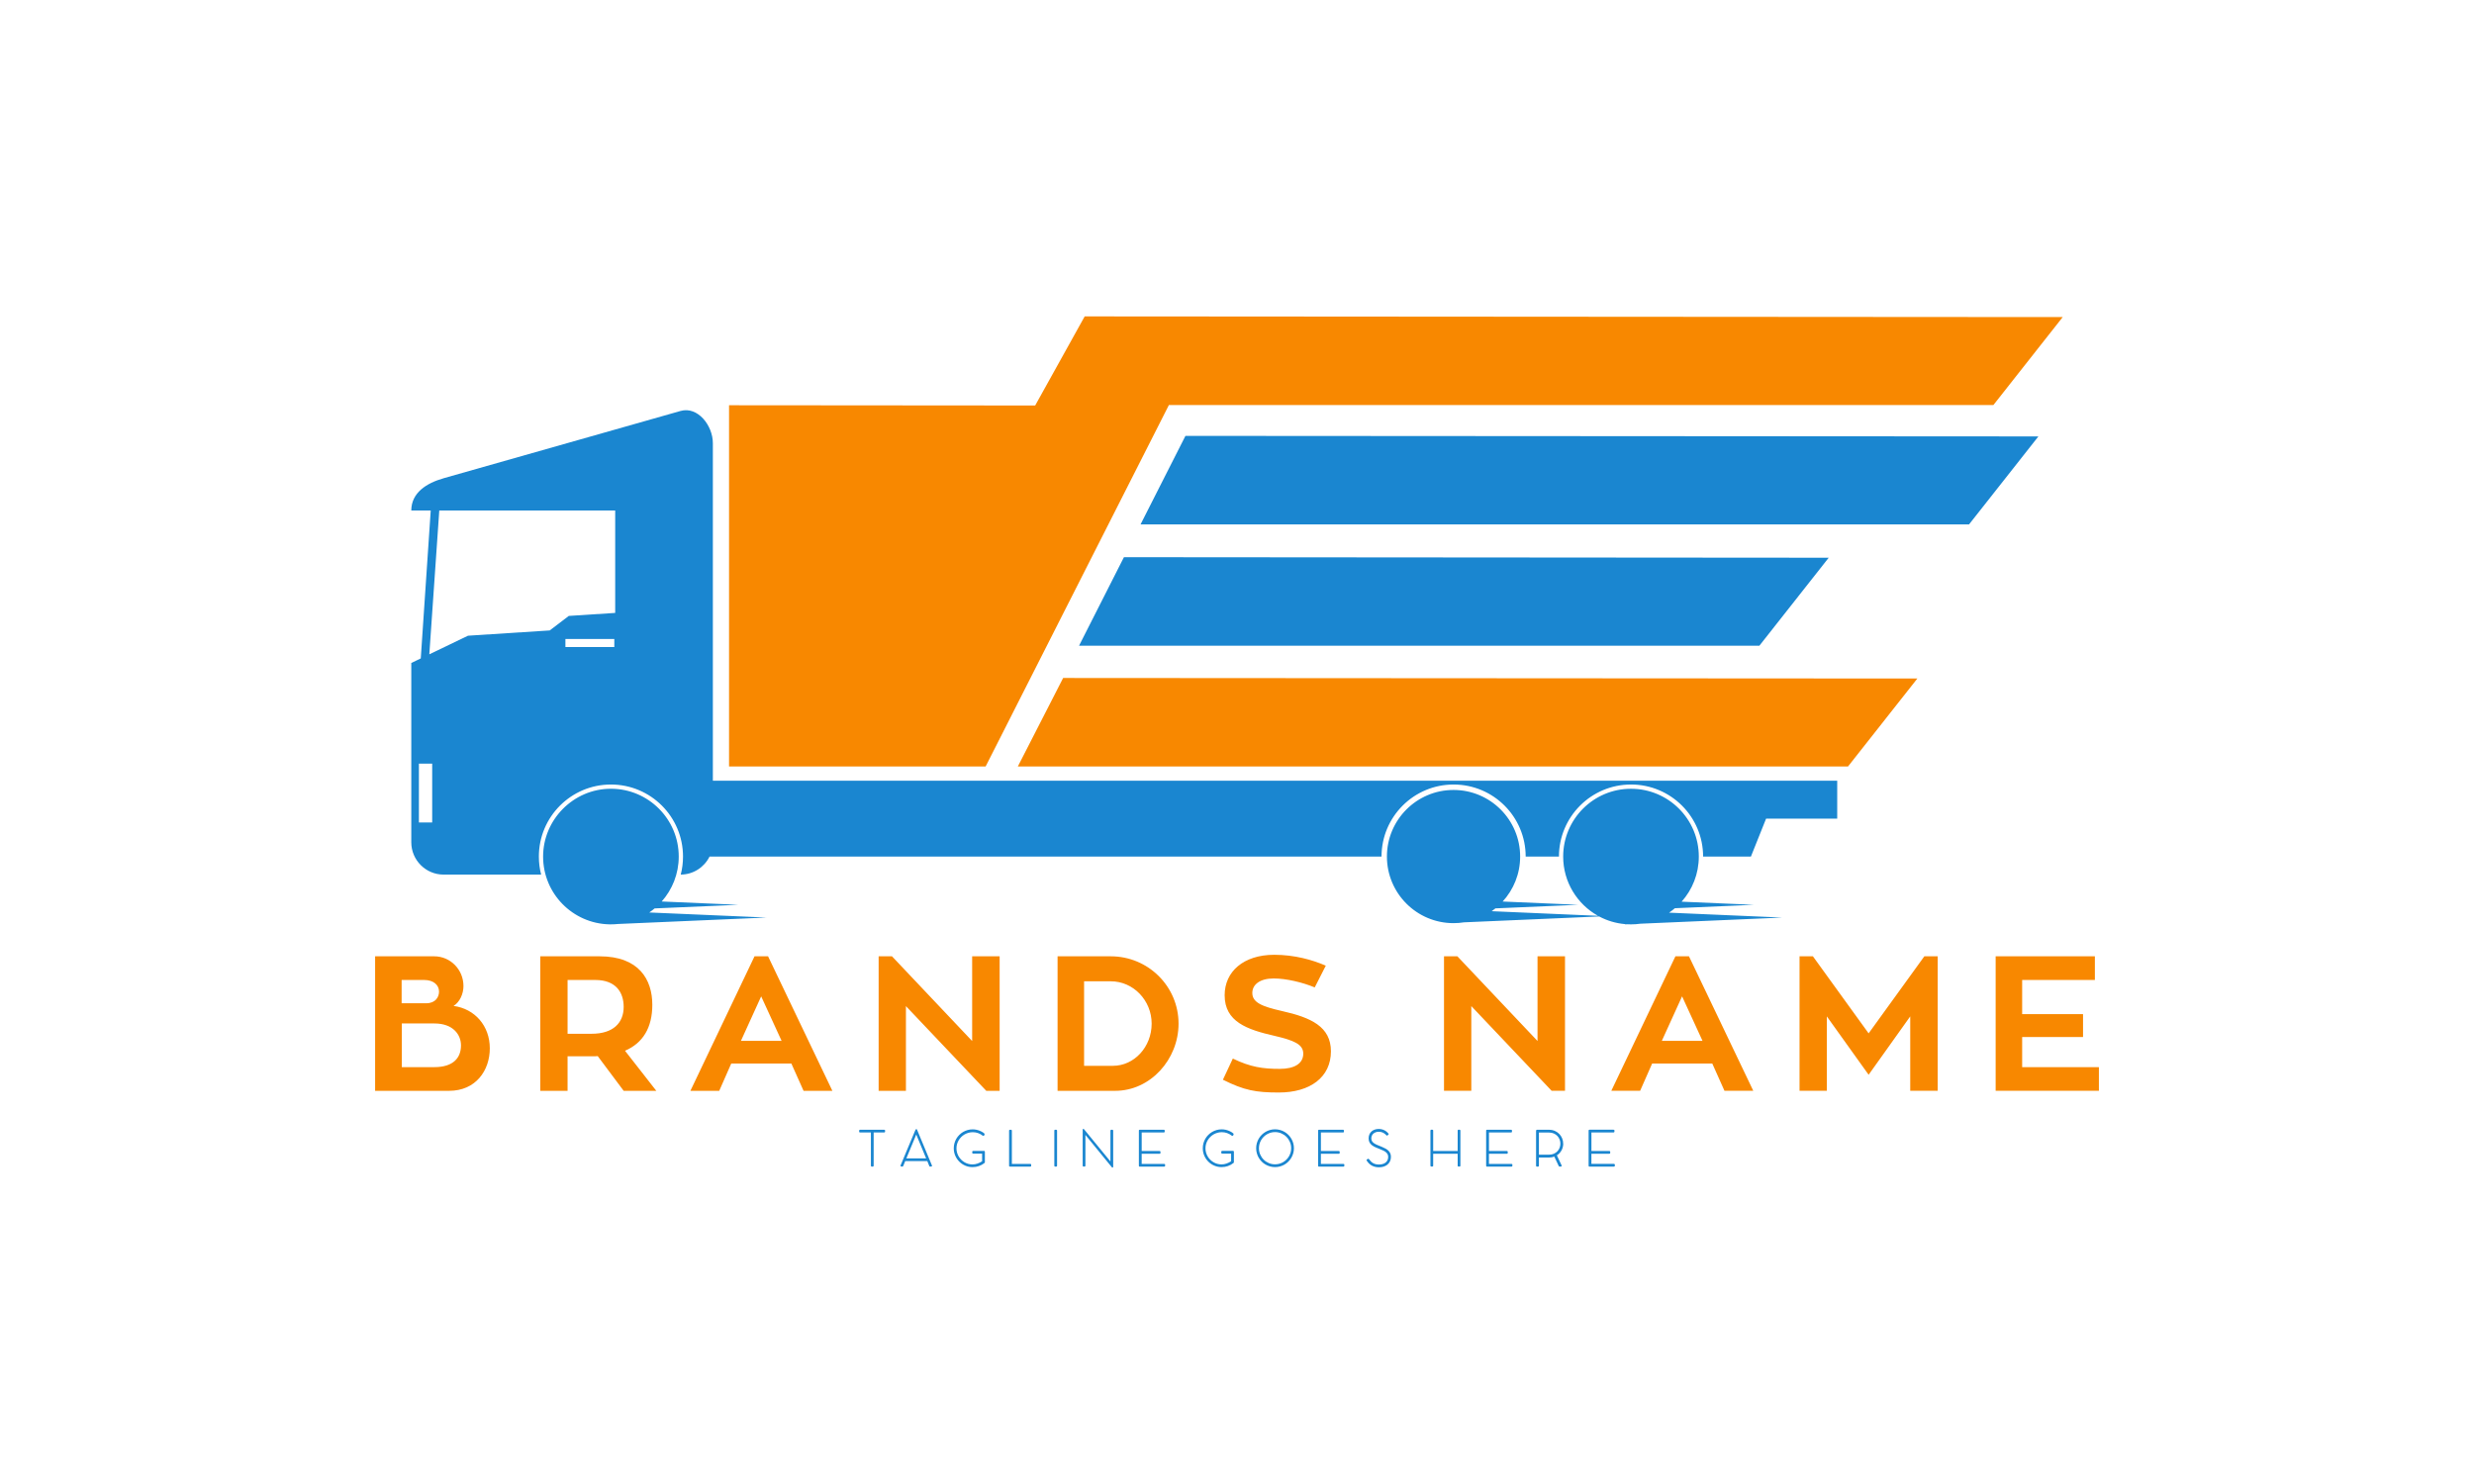 <?xml version="1.0" encoding="UTF-8"?>
<svg id="_レイヤー_2" data-name="レイヤー 2" xmlns="http://www.w3.org/2000/svg" viewBox="0 0 1200 720">
  <rect x="0" y="0" width="1200" height="720" fill="#333333" stroke="none"/>
  <defs>
    <style>
      .cls-1, .cls-2 {
        fill: #f88800;
      }

      .cls-3, .cls-4 {
        fill: #1a86d0;
      }

      .cls-2, .cls-4, .cls-5 {
        fill-rule: evenodd;
      }

      .cls-5 {
        fill: #fff;
      }
    </style>
  </defs>
  <g id="_レイヤー_1-2" data-name="レイヤー 1">
    <g>
      <polygon class="cls-5" points="0 0 1200 0 1200 720 0 720 0 0 0 0"/>
      <path class="cls-1" d="m224.8,478.42c0-8.05-6.39-14.44-14.16-14.44h-28.69v65.26h35.91c12.87,0,19.72-9.81,19.72-20.64s-7.22-19.16-17.59-20.55c3.05-1.85,4.81-5.92,4.81-9.63h0Zm-29.99-2.96h10.92c4.63,0,7.22,2.5,7.22,5.65,0,2.68-1.76,5.65-6.2,5.65h-11.94v-11.29h0Zm.09,42.3v-21.2h15.83c8.98,0,12.87,5.37,12.87,10.64,0,6.11-3.8,10.55-12.96,10.55h-15.74Zm107.61,11.48h15.83l-15.18-19.44c8.61-3.7,13.24-11.11,13.24-22.31,0-12.22-6.48-23.51-25.55-23.51h-28.79v65.26h13.24v-16.75h12.13c.83,0,1.76,0,2.5-.09l12.59,16.85h0Zm-27.21-53.78h13.42c10.27,0,13.79,6.29,13.79,13.05,0,7.68-5,13.05-15.55,13.05h-11.66v-26.1h0Zm114.46,53.78h13.98l-31.19-65.26h-6.57l-31.1,65.26h13.98l5.83-13.24h29.16l5.92,13.24h0Zm-20.55-45.82l9.9,21.57h-19.72l9.81-21.57h0Zm102.33-19.44v41.1l-38.88-41.1h-6.48v65.26h13.24v-41.1l38.97,41.1h6.48v-65.26h-13.33Zm100.11,32.67c0-18.05-14.72-32.67-32.86-32.67h-25.82v65.26h27.95c17.12,0,30.73-15.27,30.73-32.58h0Zm-45.82,20.46v-41.01h12.96c10.92,0,19.81,9.26,19.81,20.55s-8.42,20.46-18.79,20.46h-13.98Zm96.04-26.57c-9.81-2.22-14.44-4.17-14.44-8.79,0-4.07,3.7-7.03,10.37-7.03,6.11,0,14.16,1.94,19.9,4.35l5.37-10.55c-6.39-2.78-15.09-5.28-24.99-5.28-14.9,0-24.07,8.15-24.07,19.62,0,12.87,10.83,16.66,24.25,19.72,9.53,2.22,13.88,4.16,13.88,8.61,0,4.81-4.26,7.4-11.39,7.4-8.15,0-14.16-.83-22.77-5l-4.81,10.27c10.37,5.18,16.01,6.2,27.12,6.2,15.18,0,25.27-7.4,25.27-19.99,0-11.94-9.63-16.38-23.7-19.53h0Zm123.9-26.57v41.1l-38.88-41.1h-6.48v65.26h13.24v-41.1l38.97,41.1h6.48v-65.26h-13.33Zm90.67,65.26h13.98l-31.19-65.26h-6.57l-31.1,65.26h13.98l5.83-13.24h29.16l5.92,13.24h0Zm-20.55-45.82l9.9,21.57h-19.72l9.81-21.57h0Zm117.51-19.44l-27.03,37.39-27.03-37.39h-6.48v65.26h13.24v-36.1l20.27,28.32,20.18-28.32v36.1h13.33v-65.26h-6.48Zm47.44,53.78v-14.62h29.53v-11.11h-29.53v-16.57h35.27v-11.48h-48.13v65.26h50.08v-11.48h-37.21Z"/>
      <path class="cls-3" d="m428.84,548.13c.14,0,.25.04.34.1.09.07.13.18.13.33v.43c0,.14-.04.25-.12.33-.08.08-.2.13-.35.13h-5.08v16.13c0,.29-.15.43-.45.43h-.44c-.29,0-.44-.14-.44-.43v-16.13h-5.25c-.3,0-.45-.15-.45-.46v-.43c0-.29.15-.44.45-.44h11.65Zm21.9,17.56c-.16-.39-.32-.77-.48-1.17-.16-.39-.32-.79-.48-1.18h-10.7l-.95,2.3c-.11.25-.27.37-.47.37-.27,0-.49-.04-.65-.12-.16-.08-.24-.16-.24-.27,0-.07.02-.14.05-.2l7.03-16.81c.03-.07.07-.16.12-.25.05-.1.1-.18.15-.27.05-.08.1-.16.16-.21.06-.06.11-.08.16-.08.16,0,.28.09.36.27l7.24,17.39s.03.06.04.11c0,.05.01.09.01.12,0,.09-.09.16-.28.23-.18.07-.39.1-.63.1-.21,0-.36-.11-.45-.32h0Zm-11.12-3.67h9.6l-4.38-10.57c-.06-.16-.13-.32-.2-.49-.07-.16-.14-.32-.21-.49-.02,0-.02,0-.02.02l-4.79,11.53h0Zm37.64-3.66c.28,0,.43.14.45.42v5.13c-.02.18-.09.3-.23.36l-.04.04c-.78.62-1.65,1.1-2.62,1.44-.97.34-1.99.51-3.07.51-1.27,0-2.45-.24-3.57-.72-1.11-.48-2.08-1.13-2.9-1.96-.82-.83-1.48-1.8-1.95-2.91-.48-1.12-.71-2.3-.71-3.57,0-.83.11-1.64.32-2.42.22-.79.53-1.52.92-2.19.4-.68.87-1.3,1.43-1.85.56-.56,1.17-1.04,1.85-1.44.68-.4,1.4-.71,2.18-.93.78-.22,1.59-.33,2.44-.33.64,0,1.26.06,1.86.19.6.13,1.17.31,1.74.55.18.08.39.18.65.31.26.12.5.26.73.41.23.15.43.3.59.45.16.15.24.29.24.42,0,.06-.01.14-.04.24-.03.1-.07.19-.12.28-.05.09-.12.16-.19.23-.07.06-.16.1-.25.1-.11,0-.22-.04-.32-.13-.68-.54-1.43-.95-2.24-1.24-.81-.29-1.67-.43-2.58-.43-.74,0-1.44.1-2.12.29-.68.19-1.31.47-1.9.81-.59.35-1.12.76-1.59,1.24-.48.49-.89,1.01-1.23,1.59-.34.58-.61,1.2-.79,1.85-.18.66-.28,1.34-.28,2.03s.09,1.42.28,2.08c.19.66.45,1.28.79,1.86.34.58.74,1.11,1.22,1.58.48.48,1,.89,1.58,1.23.57.34,1.19.61,1.85.79.66.18,1.34.28,2.05.28.84,0,1.65-.14,2.43-.42.78-.28,1.53-.65,2.24-1.11v-3.71h-4.34c-.14,0-.25-.04-.33-.12-.08-.08-.12-.19-.12-.32v-.43c0-.3.15-.45.45-.45h5.22Zm22.47,6.33c.14,0,.24.04.32.11.08.07.12.19.12.34v.44c0,.14-.04.24-.12.32-.08.08-.19.12-.32.12h-9.83c-.14,0-.25-.04-.33-.11-.08-.07-.12-.18-.12-.32v-17.02c0-.14.04-.24.12-.32.08-.08.2-.11.34-.11h.44c.14,0,.25.04.33.11.08.07.12.18.12.32v16.13h8.93Zm11.66-16.13c0-.14.04-.24.12-.32.08-.08.18-.11.33-.11h.43c.14,0,.24.04.33.11.08.08.12.18.12.32v17.02c0,.29-.15.43-.45.43h-.43c-.3,0-.45-.14-.45-.43v-17.02h0Zm15.08,2.12v14.89c0,.29-.15.43-.45.43h-.42c-.3,0-.45-.14-.45-.43v-17.45c0-.09.02-.18.06-.27.04-.09.12-.14.26-.14.11,0,.21.05.3.14,2.15,2.62,4.29,5.23,6.42,7.83,2.13,2.6,4.27,5.21,6.42,7.83v-14.95c0-.29.15-.43.45-.43h.44c.29,0,.44.14.44.43v17.53c0,.08-.03.17-.07.25-.04.09-.13.13-.27.13s-.24-.06-.32-.17l-12.79-15.64h0Zm38.01-2.56c.3,0,.46.15.46.45v.43c0,.14-.04.25-.11.33-.08.08-.19.12-.34.12h-10.72v8.98h8.66c.14,0,.25.04.33.11.08.07.12.19.12.35v.44c0,.14-.04.25-.12.33-.08.08-.19.12-.34.12h-8.66v4.91h10.91c.31,0,.46.15.46.45v.44c0,.29-.15.44-.45.44h-11.89c-.14,0-.24-.04-.3-.12-.06-.08-.09-.18-.09-.31v-17.03c0-.18.05-.3.14-.36.09-.05.2-.08.31-.08h11.62Zm33.56,10.23c.28,0,.43.14.45.42v5.13c-.02.18-.09.3-.23.36l-.04.04c-.78.62-1.65,1.1-2.62,1.44-.97.34-1.99.51-3.07.51-1.27,0-2.45-.24-3.57-.72-1.11-.48-2.08-1.13-2.9-1.96-.82-.83-1.48-1.8-1.95-2.91-.48-1.12-.71-2.3-.71-3.57,0-.83.11-1.64.32-2.42.22-.79.53-1.52.92-2.19.4-.68.87-1.3,1.43-1.85.56-.56,1.17-1.04,1.85-1.44.68-.4,1.4-.71,2.18-.93.78-.22,1.59-.33,2.44-.33.64,0,1.26.06,1.86.19.6.13,1.18.31,1.74.55.18.08.39.18.65.31.26.12.5.26.73.41.23.15.43.3.59.45.16.15.24.29.24.42,0,.06-.01.14-.04.24-.03.1-.07.19-.12.28-.05.09-.12.16-.19.23-.07.06-.16.1-.25.1-.11,0-.22-.04-.32-.13-.68-.54-1.43-.95-2.24-1.24-.81-.29-1.67-.43-2.58-.43-.74,0-1.44.1-2.12.29-.68.19-1.31.47-1.9.81-.59.35-1.11.76-1.59,1.24-.48.49-.89,1.01-1.23,1.59-.34.58-.61,1.2-.79,1.85-.18.66-.28,1.34-.28,2.03s.09,1.42.28,2.08c.19.66.45,1.28.79,1.86.34.58.74,1.11,1.22,1.58.48.48,1,.89,1.58,1.23.57.34,1.19.61,1.85.79.66.18,1.34.28,2.05.28.84,0,1.65-.14,2.43-.42.78-.28,1.53-.65,2.24-1.11v-3.71h-4.34c-.14,0-.25-.04-.33-.12-.08-.08-.12-.19-.12-.32v-.43c0-.3.15-.45.45-.45h5.22Zm11.25-1.26c0-.84.11-1.66.33-2.44.22-.79.53-1.52.92-2.19.4-.68.87-1.3,1.43-1.86.56-.56,1.18-1.03,1.85-1.43.68-.4,1.41-.71,2.19-.93.78-.22,1.59-.33,2.44-.33s1.65.11,2.43.33c.79.22,1.52.53,2.19.93.68.4,1.3.87,1.85,1.43.56.56,1.03,1.18,1.43,1.86.4.68.71,1.41.93,2.19.22.78.33,1.6.33,2.44s-.11,1.66-.33,2.43c-.22.78-.53,1.51-.93,2.19-.4.68-.87,1.3-1.43,1.86-.56.56-1.18,1.03-1.85,1.43s-1.41.71-2.19.92c-.78.22-1.59.33-2.43.33s-1.66-.11-2.44-.33c-.78-.22-1.52-.53-2.19-.92-.68-.4-1.3-.87-1.85-1.43-.56-.56-1.03-1.18-1.43-1.86-.4-.68-.71-1.41-.92-2.19-.22-.78-.33-1.59-.33-2.43h0Zm1.35,0c0,1.07.2,2.09.61,3.04.41.95.97,1.78,1.68,2.49.71.71,1.54,1.26,2.49,1.67.95.41,1.96.61,3.04.61.71,0,1.4-.09,2.07-.28.67-.18,1.29-.45,1.87-.79.58-.34,1.1-.75,1.58-1.23.48-.48.89-1,1.23-1.58.34-.58.61-1.2.79-1.86.19-.66.28-1.35.28-2.07,0-1.08-.2-2.09-.62-3.04-.41-.95-.97-1.78-1.68-2.49-.71-.71-1.54-1.27-2.49-1.68-.95-.41-1.96-.62-3.03-.62-.72,0-1.42.09-2.08.28-.66.19-1.28.45-1.86.79-.58.34-1.11.75-1.59,1.23-.48.48-.88,1.01-1.22,1.58-.34.58-.6,1.2-.79,1.87-.19.67-.28,1.36-.28,2.08h0Zm40.77-8.97c.3,0,.46.15.46.45v.43c0,.14-.04.25-.11.33-.08.08-.19.12-.34.12h-10.72v8.98h8.66c.14,0,.25.04.33.11.08.07.12.19.12.35v.44c0,.14-.04.25-.12.33-.08.08-.19.12-.34.12h-8.66v4.91h10.91c.31,0,.46.15.46.45v.44c0,.29-.15.44-.44.44h-11.89c-.14,0-.24-.04-.3-.12-.06-.08-.09-.18-.09-.31v-17.03c0-.18.05-.3.14-.36.09-.05.2-.08.31-.08h11.62Zm11.61,14.49c.06-.08.15-.17.25-.26.1-.09.22-.14.34-.14.04,0,.12.02.22.06.11.04.18.09.23.16.3.41.61.77.93,1.1.32.32.67.59,1.06.81.38.22.8.38,1.25.49.45.11.96.17,1.53.17.62,0,1.2-.07,1.74-.22.55-.14,1.02-.37,1.43-.67.41-.3.73-.69.97-1.16.24-.47.36-1.03.36-1.67,0-.5-.1-.93-.3-1.29-.2-.37-.47-.69-.82-.98-.34-.28-.75-.53-1.21-.75-.46-.22-.95-.43-1.46-.64-.8-.32-1.55-.63-2.24-.93-.69-.3-1.3-.64-1.81-1.03-.51-.39-.91-.85-1.21-1.38-.29-.53-.44-1.18-.44-1.96,0-.71.12-1.36.37-1.93.25-.57.59-1.05,1.03-1.44.44-.39.95-.69,1.56-.9.6-.21,1.25-.31,1.95-.31.47,0,.92.05,1.37.15.45.1.87.25,1.28.44.41.2.78.43,1.13.71.35.28.66.61.94.97.04.06.07.1.08.14.02.04.02.09.02.15,0,.02-.02.06-.07.11-.05.05-.1.1-.17.16-.06.06-.13.12-.21.18-.08.06-.14.11-.19.15-.09.06-.17.08-.24.06-.07-.02-.14-.06-.19-.11-.49-.54-1.03-.96-1.62-1.28-.59-.31-1.3-.47-2.13-.47-.54,0-1.03.08-1.47.24-.44.16-.82.39-1.14.67-.32.28-.56.62-.73,1.01-.17.39-.26.83-.26,1.3,0,.56.12,1.03.38,1.42.25.39.61.73,1.07,1.02.45.3,1,.57,1.63.83.63.26,1.32.54,2.06.84.66.27,1.26.56,1.8.86.54.3,1,.64,1.38,1.02.38.38.67.81.88,1.29.21.48.31,1.04.31,1.67,0,.83-.15,1.56-.46,2.19-.31.63-.73,1.16-1.25,1.59-.53.43-1.14.75-1.85.97-.71.22-1.47.32-2.27.32-1.21,0-2.31-.25-3.3-.75-.99-.5-1.85-1.31-2.58-2.43-.04-.06-.07-.11-.09-.16-.02-.05-.03-.1-.03-.17,0-.1.06-.19.17-.25h0Zm44.02-14.06c0-.14.04-.24.11-.32.07-.08.18-.12.32-.12h.42c.14,0,.25.04.34.11.09.08.13.18.13.32v17.02c0,.29-.16.43-.47.43h-.42c-.29,0-.43-.14-.43-.43v-5.8h-11.89v5.8c0,.29-.15.43-.46.43h-.43c-.29,0-.44-.14-.44-.43v-17.02c0-.14.04-.24.11-.32.07-.08.18-.11.33-.11h.44c.14,0,.25.04.33.12.08.08.12.18.12.32v9.87h11.89v-9.87h0Zm25.88-.43c.3,0,.46.15.46.45v.43c0,.14-.04.25-.11.33-.08.08-.19.12-.34.12h-10.72v8.98h8.66c.14,0,.25.04.33.11.08.07.12.19.12.35v.44c0,.14-.04.25-.12.33-.08.08-.19.12-.34.12h-8.66v4.91h10.91c.31,0,.46.15.46.45v.44c0,.29-.15.44-.45.44h-11.89c-.14,0-.24-.04-.3-.12-.06-.08-.09-.18-.09-.31v-17.03c0-.18.05-.3.14-.36.09-.05.2-.08.31-.08h11.62Zm25.31,6.75c0,.56-.07,1.12-.2,1.66-.14.55-.34,1.07-.6,1.56-.26.49-.59.94-.97,1.36-.38.42-.83.79-1.32,1.09l2.31,4.89s.02.05.02.1c0,.05.01.09.01.12,0,.09-.03.17-.09.24-.06.07-.15.11-.26.11h-.71c-.15,0-.27-.08-.35-.25l-2.17-4.6c-.75.3-1.6.45-2.55.45h-4.91v3.95c0,.3-.16.46-.47.46h-.45c-.3,0-.46-.15-.46-.46v-16.93c0-.14.04-.25.13-.34.08-.09.18-.14.29-.15h5.86c1.06,0,2.01.19,2.86.57.85.38,1.58.88,2.17,1.51.6.63,1.05,1.35,1.37,2.16.32.81.47,1.65.47,2.51h0Zm-6.88,5.35c.87,0,1.65-.15,2.33-.45.68-.3,1.26-.7,1.73-1.2.47-.5.83-1.07,1.07-1.71.25-.64.37-1.3.37-1.99s-.12-1.34-.37-1.99c-.25-.65-.61-1.22-1.07-1.72-.47-.51-1.05-.91-1.73-1.22-.68-.31-1.46-.46-2.33-.46h-4.91v10.73h4.91Zm31.27-12.11c.3,0,.46.15.46.45v.43c0,.14-.04.25-.11.33-.08.08-.19.12-.34.12h-10.72v8.98h8.66c.14,0,.25.04.33.11.08.07.12.19.12.35v.44c0,.14-.04.25-.12.33-.08.08-.19.12-.34.12h-8.66v4.91h10.91c.3,0,.46.15.46.45v.44c0,.29-.15.44-.45.44h-11.89c-.14,0-.24-.04-.3-.12-.06-.08-.09-.18-.09-.31v-17.03c0-.18.05-.3.14-.36.09-.05.2-.08.31-.08h11.62Z"/>
      <path class="cls-4" d="m215.13,232.04l115-32.66c8.28-2.35,15.64,7.04,15.64,15.64v163.77h545.36v18.4h-34.5l-7.36,18.4h-23.19c0-19.31-15.65-34.96-34.96-34.96s-34.96,15.65-34.96,34.96h-16.14c0-19.31-15.65-34.96-34.96-34.96s-34.96,15.65-34.96,34.96h-325.94c-2.55,5.15-7.86,8.72-13.97,8.74.72-2.79,1.1-5.72,1.1-8.74,0-19.31-15.65-34.96-34.96-34.96s-34.96,15.65-34.96,34.96c0,3.02.38,5.95,1.1,8.74h-47.34c-8.6,0-15.64-7.04-15.64-15.64v-87.03l4.6-2.21,4.83-71.76h-9.43c0-8.6,7.37-13.29,15.64-15.64h0Zm59.12,77.97h23.72v3.9h-23.72v-3.9h0Zm491.13,128.98l-38.09,1.65-1.94.08c-.59.48-1.2.93-1.82,1.37l17.54.76,34.03,1.48c-10.07-5.62-16.89-16.39-16.89-28.74,0-18.17,14.73-32.9,32.89-32.9s32.9,14.73,32.9,32.9c0,8.4-3.15,16.07-8.34,21.88l35.02,1.52-38.09,1.65h-.19c-.9.77-1.84,1.49-2.82,2.16l16.79.73,38.09,1.65-38.09,1.65-30.68,1.33c-1.5.21-3.04.32-4.6.32-.59,0-1.17-.02-1.75-.05l-1.07.05v-.12c-4.52-.38-8.78-1.68-12.6-3.71l-34.63,1.5-30.92,1.34c-1.66.26-3.36.4-5.09.4-17.84,0-32.31-14.47-32.31-32.31s14.47-32.31,32.31-32.31,32.31,14.47,32.31,32.31c0,8.41-3.21,16.07-8.48,21.82l36.5,1.58h0Zm-407.39,0l-38.09,1.65-2.38.1c-.83.7-1.69,1.36-2.59,1.97l18.74.81,38.09,1.65-38.09,1.65-33.87,1.47c-1.14.12-2.3.18-3.47.18-.19,0-.38,0-.57,0h-.17s0,0,0,0c-17.83-.39-32.16-14.96-32.16-32.89s14.73-32.9,32.89-32.9,32.9,14.73,32.9,32.9c0,8.36-3.12,15.99-8.26,21.8l37.02,1.6h0Zm-154.8-68.48h6.44v28.52h-6.44v-28.52h0Zm5.04-53.05l18.77-9.03,39.64-2.56,9.25-7.04,22.51-1.46v-49.68h-85.33l-4.83,69.77h0Z"/>
      <polygon class="cls-4" points="574.99 211.48 988.71 211.74 955.08 254.42 553.22 254.42 574.99 211.48 574.99 211.48"/>
      <polygon class="cls-4" points="545.16 270.33 887.01 270.59 853.38 313.28 523.39 313.28 545.16 270.33 545.16 270.33"/>
      <polygon class="cls-2" points="515.67 328.94 930 329.2 896.36 371.88 493.69 371.88 515.67 328.94 515.67 328.94"/>
      <polygon class="cls-2" points="478.07 371.88 566.96 196.52 966.88 196.52 1000.51 153.84 526.12 153.51 502.1 196.74 353.62 196.62 353.62 301.96 353.62 371.88 362.82 371.88 478.07 371.88 478.07 371.88"/>
    </g>
  </g>
</svg>